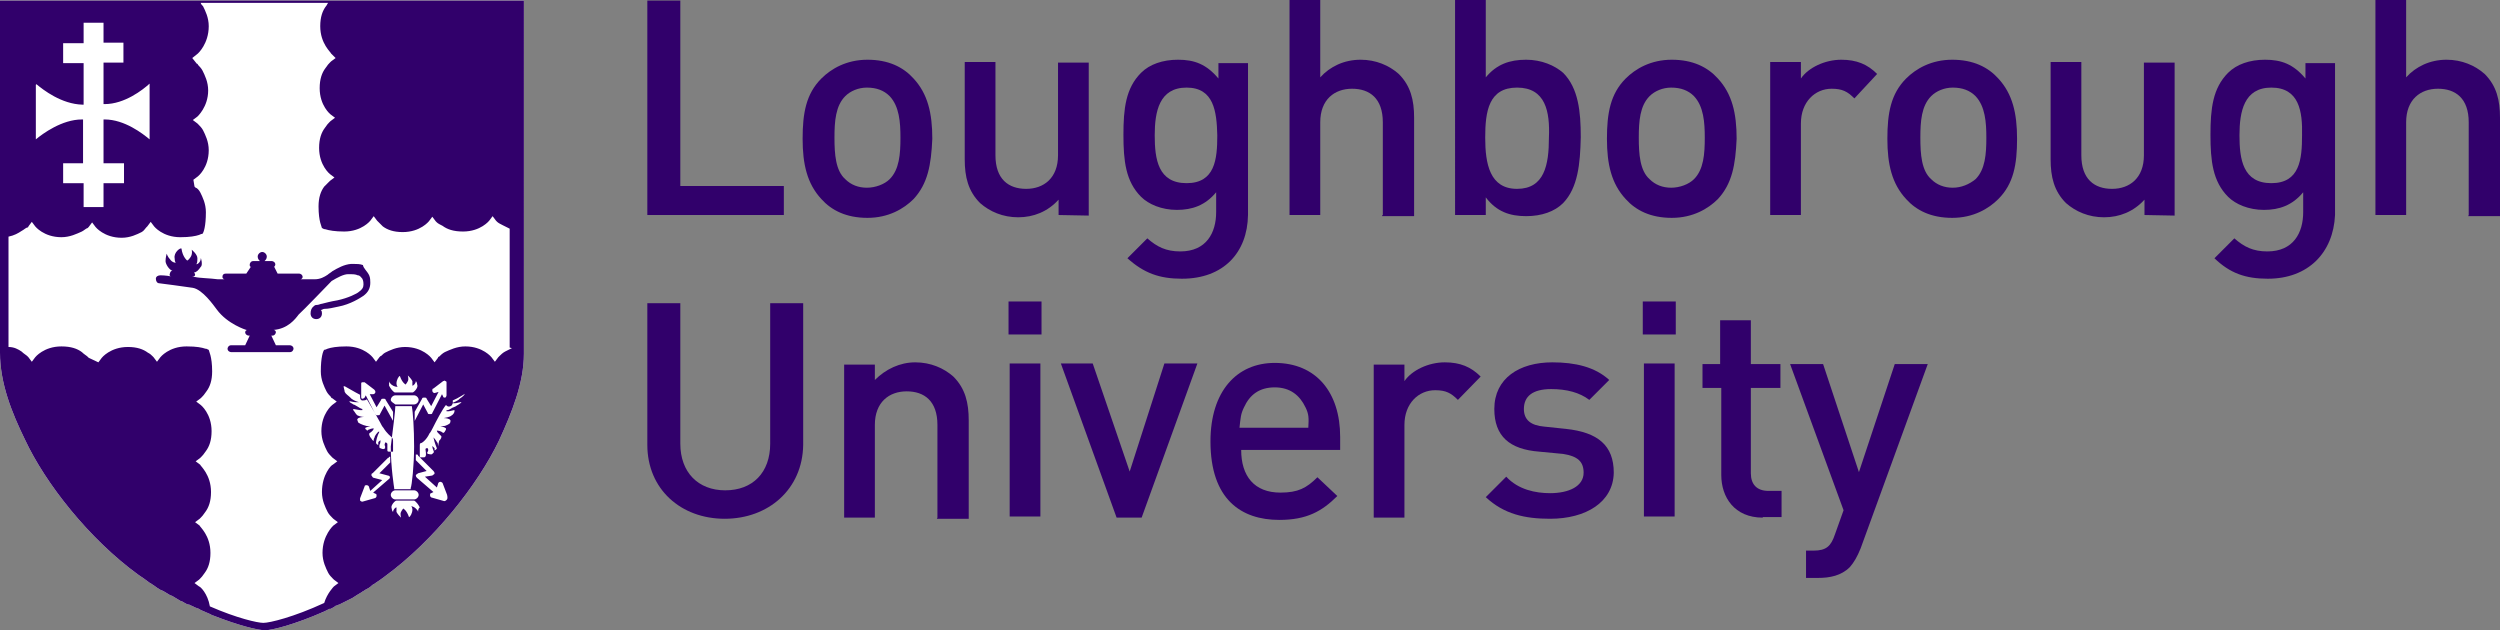 <?xml version="1.0" encoding="UTF-8"?>
<svg id="Layer_2" data-name="Layer 2" xmlns="http://www.w3.org/2000/svg" viewBox="0 0 439.5 110.8">
  <rect x="0" y="0" width="439.5" height="110.8" fill="#808080" stroke="none"/>
  <defs>
    <style>
      .cls-1 {
        fill: #fff;
      }

      .cls-2 {
        fill: #31006b;
      }
    </style>
  </defs>
  <g id="Layer_1-2" data-name="Layer 1">
    <g>
      <g>
        <path class="cls-1" d="M58.9.1H0v61.9c0,5.4,2.1,10.6,4.4,15.3,3.6,7.7,11.3,17.5,20,23.8.6.4,1.2.8,1.7,1.2.2.2.4.2.6.4.4.2.8.6,1.2.8.2.2.4.2.8.4s.6.4,1,.6c.2.2.6.2.8.4.4.2.6.4,1,.6.2.2.6.2.8.4.4.2.6.4,1,.4.2.2.6.2.8.4.4.2.6.2,1,.4.2.2.4.2.8.4s1,.4,1.3.6c4.8,1.9,8.2,2.7,9.4,2.7h0c1.2,0,5.2-1,10.4-3.3l1.2-.6c-.4.2-.2.2-.2.2.4-.2.8-.4,1-.6.2,0,.4-.2.6-.2l1.2-.6,1.2-.6c.2-.2.4-.2.6-.4.4-.2.6-.4,1-.6.2-.2.4-.2.6-.4.4-.2.8-.4,1.2-.8.2-.2.4-.2.6-.4.6-.4,1.2-.8,1.7-1.2,8.6-6.3,16.3-16.1,20-23.8,2.3-5,4.4-10.2,4.4-15.3V.1h-33.2Z"/>
        <path class="cls-2" d="M58.9.1H0v61.9c0,5.4,2.1,10.6,4.4,15.3,3.6,7.7,11.3,17.5,20,23.8.6.4,1.2.8,1.7,1.2.2.2.4.2.6.4.4.2.8.6,1.2.8.2.2.4.2.8.4s.6.4,1,.6c.2.2.6.2.8.4.4.2.6.4,1,.6.2.2.6.2.8.4.4.2.6.4,1,.4.2.2.6.2.8.4.4.2.6.2,1,.4.2.2.4.2.8.4s1,.4,1.3.6c4.8,1.9,8.2,2.7,9.4,2.7h0c1.2,0,5.2-1,10.4-3.3l1.2-.6c-.4.2-.2.2-.2.2.4-.2.8-.4,1-.6.2,0,.4-.2.6-.2l1.2-.6,1.2-.6c.2-.2.4-.2.6-.4.4-.2.6-.4,1-.6.2-.2.4-.2.6-.4.4-.2.8-.4,1.2-.8.2-.2.4-.2.6-.4.6-.4,1.2-.8,1.7-1.2,8.6-6.3,16.3-16.1,20-23.8,2.3-5,4.4-10.2,4.4-15.3V.1h-33.2ZM6.4,14.8c1.2,1,4.4,3.5,8.1,3.6h.2v-7.3h-3.6v-3.5h3.6v-3.6h3.5v3.5h3.5v3.5h-3.5v7.3h.2c3.5,0,6.7-2.5,7.9-3.6v9.8c-1.2-1-4.4-3.5-7.9-3.5h-.2v7.7h3.6v3.5h-3.6v4.2h-3.5v-4.2h-3.6v-3.5h3.5v-7.7h-.2c-3.5,0-6.9,2.5-8.1,3.5v-9.6l.1-.1h0ZM63,74.3s-.2-.4-.2-.6l.2-.2c.4-.2,1-.2,1-.2h0c-.4,0-1.2-.2-1.3-.4-.2-.2-.4-.6-.6-.8v-.2c.2,0,1,.2,1.2.2h.4v-.2h0s-.2,0-.8-.4c-.4-.2-.6-.4-.8-.4-.2-.2-.4-.2-.6-.4,0,0,0-.2-.2-.2.2,0,.8.2,1.2.2h.6s-.8-.2-1.3-.6l-.2-.2c-.4-.4-.8-.6-1-1,0-.2-.2-.8-.2-1h.2c.4.2,1.7,1,2.7,1.5v.4c0,.4.2.6.4.6s.6,0,.8-.2c.6,1,1.7,2.9,2.3,4,.2.4.4.8.6,1,.6,1,1.3,1.5,1.5,1.7,0,0,.2.2.2.6v1.9h-.6c-.2,0-.4,0-.4-.2v-1.2h0l-.2-.2h-.2c0,.2-.2.4,0,.6h0v.4c-.2.2-.4.2-.8,0,0,0-.2,0-.2-.2v-.4c.2-.2.2-.8.2-.8h0s-.4.2-.4.4v.4c-.2,0-.4-.2-.4-.4s.2-1.2.6-1.9h-.2s-.4.4-.6.8c0,.2-.2.4-.2.6v.2s-.2,0-.4-.4c-.4-.4-.4-.8-.4-.8,0-.2.2-.2.4-.4l.2-.2c.2-.2.2-.4.2-.4h0s-.4,0-.8.2c-.2,0-.2.2-.4.2h0s0-.2-.2-.2c0-.2-.2-.2-.2-.4v.2c.2-.2,1-.4,1-.4h-.6c-.9-.2-1.5-.6-1.5-.6M66.2,71.6l.8-1.3c0-.2.2-.2.4-.2s.4,0,.4.2l1.3,2.1v1.6l-1.5-2.7-.8,1.5c0,.2-.2.2-.4.2s-.4,0-.4-.2l-1.7-3.3-.2.4c-.2.2-.4.2-.4.2-.2,0-.2-.2-.2-.4v-2.3h0c0-.2.2-.2.2-.2h.4l1.7,1.3q.2.2.2.4c0,.2-.2.4-.4.4h-.6l1.2,2.3ZM69.9,68s-.2-.2-.2-.6c0-.6.4-1.3.6-1.3.4,1.2,1,1.5,1,1.5h0s.2-.2.4-.6c.2-.4,0-.8,0-1,.2.2.6.6.8,1v.8h0c.2,0,.6-.4.6-.8,0,0,.2.2.2.4s.2.4,0,.8c-.2.4-.6.8-.8.8h-3.1c-.4-.2-.8-.8-1-1.2v-.8c0,.2.2.4.4.6.5.4.9.4,1.1.4h0M76.4,69.1c-.2,0-.4-.2-.4-.4s0-.4.2-.4l1.7-1.3c.2,0,.2-.2.4,0,.2,0,.2.2.2.2h0v2.3c0,.2-.2.4-.2.4-.2,0-.4,0-.4-.2l-.2-.4-1.7,3.3c0,.2-.2.2-.4.2s-.4,0-.4-.2l-.8-1.5-1.5,2.9v-1.6l1.3-2.3c0-.2.2-.2.4-.2s.4,0,.4.2l.8,1.3,1.3-2.5-.7.2ZM69.5,71.4h2.9c.2,1,.4,4,.4,7.1,0,3.3-.4,6.9-.6,7.3v.2h-2.9v-.2s-.6-3.6-.6-7.3c.4-3.2.8-6.3.8-7.1M68.7,70.3c0-.4.4-.8.8-.8h3.3c.4,0,.8.4.8.8s-.4.8-.8.8h-3.3c-.4-.3-.8-.5-.8-.8M69.5,86.2h3.3c.4,0,.8.4.8.8s-.4.8-.8.8h-3.3c-.4,0-.8-.4-.8-.8s.4-.8.8-.8M68.5,84.1l-2.9,2.5.4.2c.2,0,.2.2.2.4s-.2.4-.4.4l-2.1.6h0q-.2,0-.4-.2v-.4l.8-2.1c0-.2.2-.2.4-.2s.4.2.4.4l.2.6,2.1-1.9-1.5-.4c-.2,0-.2-.2-.4-.4,0-.2,0-.4.2-.4l2.7-2.7s.2,0,.2-.2h.2v1h0l-1.9,1.9,1.5.4c.2,0,.4.2.4.4.1-.3-.1-.1-.1.1M73.5,90c0-.2-.2-.4-.4-.6-.4-.4-.8-.4-.8-.4h0s.2.2.2.6c0,.6-.4,1.3-.6,1.3-.4-1.2-1-1.5-1-1.5h0s-.2.2-.4.6c-.2.4,0,.8,0,1-.2-.2-.6-.6-.8-1v-.8h0c-.2,0-.6.4-.6.8,0,0-.2-.2-.2-.4s-.2-.4,0-.8c.2-.4.6-.8.8-.8h3.1c.4.2.8.8,1,1.2-.3.2-.3.6-.3.8M78.5,87.9s-.2.2-.4.2h0l-2.1-.6c-.2,0-.4-.2-.4-.4s0-.4.2-.4l.4-.2-2.9-2.5q-.2-.2-.2-.4c0-.2.2-.2.4-.4l1.5-.4-1.9-1.9h0v-1h.2s.2,0,.2.2l2.7,2.7q.2.2.2.4c0,.2-.2.2-.4.4l-1.3.2,2.1,1.9.2-.6c0-.2.2-.4.4-.4s.4.2.4.2l.8,2.1c.1.5.1.7-.1.9M81.8,69.1c-.2.4-.4.6-1,1l-.2.2c-.6.4-1.3.6-1.3.6h.6c.4,0,.8-.2,1.2-.2,0,0,0,.2-.2.2,0,0-.2.2-.6.4-.2.2-.4.2-.8.4-.6.4-.8.4-.8.4h-.2v.2h.4c.2,0,.8-.2,1-.2v.2c0,.2-.2.6-.6.8-.2.2-1.2.4-1.3.4h0s.6,0,1,.2l.2.2c0,.2,0,.4-.2.6,0,0-.6.4-1,.4h-.6s.8.2,1,.4v.2c0,.2-.2.2-.2.4l-.2.2h0s-.2,0-.4-.2c-.4-.2-.8-.2-.8-.2h0s0,.2.2.4l.2.2c.2.2.4.4.4.4,0,.2,0,.4-.4.8l-.2,1v-.2c0-.2,0-.4-.2-.6-.2-.4-.6-.8-.6-.8h0c.2,1,.6,1.9.6,1.9,0,.2-.4.4-.4.4v-.4c-.2-.2-.4-.4-.4-.4h0s0,.4.2.8c0,.2.2.2,0,.4l-.2.2c-.2.2-.6,0-.8,0q-.2-.2,0-.4h0c.2-.4,0-.4,0-.6h-.2c-.2,0-.2.2-.2.2h0c0,.2.2,1,0,1.2,0,.2-.2.2-.4.2h-.6v-1.9c0-.4,0-.6.2-.6s1-.6,1.5-1.7c.2-.2.4-.6.6-1,.6-1.2,1.7-3.3,2.3-4,.2.2.4.4.8.2.2,0,.4-.4.4-.6v-.4c1-.4,2.3-1.3,2.7-1.5h.2c-.5-.7-.7-.2-.7.2M90,61.2l-1.2.6c-.4.2-.8.6-1,.8l-.2.2h0l-.6.8-.6-.8s-1.5-1.9-4.6-1.9c-1.5,0-2.7.6-3.6,1-.4.2-.8.6-1,.8-.2,0-.2.2-.2.2h0l-.6.8-.6-.8s-1.5-1.9-4.6-1.9c-1.5,0-2.7.6-3.5,1-.4.2-.6.6-.8.6l-.2.2h0l-.6.8-.6-.8s-1.5-1.9-4.6-1.9c-1.7,0-2.7.2-3.3.4q-.4.2-.6.2h0c-.2.2-.6,1.3-.6,3.8,0,1.5.6,2.7,1,3.5.2.4.6.8.8,1,0,.2.2.2.2.2h0l.8.6-.8.6h0s-1.9,1.5-1.9,4.6c0,1.5.6,2.7,1,3.5.2.4.6.8.8,1l.2.2h0l.8.6-.8.6c-.2,0-1.9,1.7-1.9,4.8,0,1.5.6,2.7,1,3.5.2.4.6.8.8,1l.2.2h0l.8.6-.8.6s-1.9,1.7-1.9,4.8c0,1.5.6,2.7,1,3.5.2.4.6.8.8,1l.2.2h0l.8.6-.8.6s-1.2,1.2-1.7,2.9c-5.4,2.5-9.6,3.5-10.7,3.5h0c-1,0-4.6-.8-9.4-2.9-.4-2.3-1.7-3.5-1.9-3.5h0l-.8-.6.8-.6h0l.2-.2c.2-.2.4-.4.8-1,.6-.8,1-1.9,1-3.5,0-3.1-1.9-4.6-1.9-4.8l-.8-.6.8-.6h0l.2-.2c.2-.2.4-.4.8-1,.6-.8,1-1.9,1-3.5,0-3.1-1.9-4.6-1.9-4.8h0l-.8-.6.8-.6h0l.2-.2c.2-.2.4-.4.8-1,.6-.8,1-1.9,1-3.5,0-3.1-1.9-4.6-1.9-4.6l-.8-.6.8-.6h0l.2-.2c.2-.2.4-.4.8-1,.6-.8,1-1.9,1-3.5,0-2.7-.6-3.6-.6-3.8h0c-.2,0-.2-.2-.6-.2-.6-.2-1.5-.4-3.3-.4-3.1,0-4.6,1.9-4.6,1.9l-.6.8-.6-.8h0l-.2-.2c-.2-.2-.4-.4-.8-.6-.8-.6-1.9-1-3.5-1-3.1,0-4.6,1.9-4.6,1.9l-.6.8-1.7-.8h0l-.2-.2c-.2-.2-.6-.4-1-.8-.8-.6-1.9-1-3.6-1-3.1,0-4.6,1.9-4.6,1.9l-.6.8-.6-.8h0l-.2-.2c-.2-.2-.6-.4-1-.8-.6-.4-1.3-.8-2.3-.8v-19.4c1-.2,1.7-.6,2.3-1,.4-.2.8-.6,1-.6s.2-.2.2-.2h0l.6-.8.6.8s1.5,1.9,4.6,1.9c1.5,0,2.7-.6,3.6-1,.4-.2.8-.6,1-.6l.2-.2h0l.6-.8.6.8s1.5,1.9,4.6,1.9c1.5,0,2.7-.6,3.5-1,.4-.2.6-.6.8-.8l.2-.2h0l.6-.8.6.8s1.5,1.9,4.6,1.9c1.7,0,2.7-.2,3.3-.4q.4-.2.6-.2h0c.2-.2.6-1.3.6-3.8,0-1.5-.6-2.7-1-3.5-.2-.4-.6-.8-.8-.8l-.2-.2h0l-.2-1.2.8-.6s1.9-1.5,1.9-4.6c0-1.5-.6-2.7-1-3.5-.2-.4-.6-.8-.8-1l-.2-.2h0l-.8-.6.8-.6h0s1.9-1.7,1.9-4.6c0-1.5-.6-2.7-1-3.5-.2-.4-.6-.8-.8-1,0-.2-.2-.2-.2-.2h0l-.8-1,1-.8s1.9-1.7,1.9-4.8c0-1.5-.6-2.7-1-3.5-.2-.2-.4-.4-.4-.6h22.4c-.2.2-.2.4-.4.6-.6.8-1,1.9-1,3.5,0,3.1,1.9,4.6,1.9,4.8l.8.8-.8.6h0l-.2.2c-.2.2-.4.4-.8,1-.6.8-1,1.9-1,3.5,0,3.1,1.9,4.6,1.9,4.6l.8.6-.8.6h0l-.2.2c-.2.2-.4.4-.8,1-.6.8-1,1.9-1,3.5,0,3.1,1.9,4.6,1.9,4.6h0l.8.6-.8.6h0l-.2.2c-.2.2-.4.4-.8.8-.6.8-1,1.9-1,3.5,0,2.7.6,3.6.6,3.8h0c.2,0,.2.2.6.2.6.2,1.7.4,3.3.4,3.1,0,4.6-1.9,4.6-1.9l.6-.8.6.8h0l.2.2c.2.2.4.4.8.8.8.6,1.9,1,3.5,1,3.1,0,4.6-1.9,4.6-1.9l.6-.8.6.8h0l.2.2c.2.2.6.4,1,.6.8.6,1.9,1,3.6,1,3.1,0,4.6-1.9,4.6-1.9l.6-.8.6.8h0l.2.2c.2.2.6.4,1,.6s.8.4,1.2.6v20.9l.4.1h0ZM64.9,48.4c.2.4.2,1,.2,1.3,0,1-.4,1.7-1.2,2.3-.6.4-2.3,1.5-4.4,1.9-1,.2-1.7.4-2.5.4-.2,0-.4.2-.6.2.2.2.2.4.2.6,0,.6-.4,1-1,1s-1-.4-1-1h0c0-.6.2-1,.6-1.3.2-.2.4-.2.6-.2s.6-.2.8-.2c.8-.2,1.5-.4,2.7-.6,1.9-.4,3.5-1.2,3.8-1.5.6-.4.8-.8.8-1.3,0-.2,0-.6-.2-1-.2-.2-.4-.6-.8-.6-.4-.2-1-.2-1.3-.2h-.4c-.8,0-1.9.6-2.9,1.2,0,0-5.2,5.4-5.8,5.9-.6.8-1.9,2.5-4.4,2.7.2,0,.4.2.4.4s-.2.6-.6.6h-.2l.8,1.7h2.5c.2,0,.6.2.6.6,0,.2-.2.6-.6.6h-10.4c-.2,0-.6-.2-.6-.6,0-.2.2-.6.6-.6h2.5l.8-1.7h-.2c-.2,0-.6-.2-.6-.6,0-.2.2-.4.4-.4h-.2s-3.3-1-5.2-3.6c-.6-.8-2.5-3.5-4.2-3.8-1.2-.2-5.9-.8-5.9-.8-.4,0-.6-.4-.6-.8s.4-.6.8-.6c0,0,1,0,1.9.2-.2,0-.4-.2-.2-.6,0-.2.2-.4.4-.4h0c-.6-.2-1.2-1.2-1.2-1.7,0-.6.2-1.3.2-1.3,0,0,.2.6.6,1,.4.6,1,.6,1,.6,0,0-.2-.2-.2-.8-.2-1,1-1.9,1.2-1.7.2,1.5,1,2.1,1,2.1,0,0,.2,0,.6-.6s.2-1.3.2-1.3c0,0,1,.8,1,1.5q0,1-.2,1c0,.2.8-.2.8-1,0-.2.4,1.2,0,1.5-.4.6-.8,1-1.2,1h0q.2.2.2.4c0,.2-.2.4-.6.4h.6c.8.2,2.5.2,4,.4h1.2c-.2,0-.4-.2-.4-.4,0-.4.2-.6.6-.6h3.6l.8-1.2c-.2,0-.2-.2-.2-.4s.2-.6.6-.6h1.2c-.2-.2-.4-.4-.4-.8s.4-.8.8-.8.8.4.8.8-.2.6-.4.8h1.3c.2,0,.6.2.6.6,0,.2-.2.4-.2.4l.6,1.2h3.8c.2,0,.6.2.6.6,0,.2-.2.4-.4.4h2.5c1,0,1.7-.4,2.3-.8.2-.2.6-.4.8-.6,1-.6,2.1-1.2,3.3-1.3h.4c.6,0,1.2,0,1.7.2.1.6.7,1,1.1,1.8"/>
      </g>
      <g>
        <polygon class="cls-2" points="113.8 .1 113.8 37.8 137.8 37.8 137.8 32.7 119.6 32.7 119.6 .1 113.8 .1"/>
        <g>
          <path class="cls-2" d="M160.6,35c-1.7,1.7-4.4,3.3-8.1,3.3s-6.3-1.3-8.1-3.3c-2.5-2.7-3.3-6.1-3.3-10.6s.6-7.9,3.3-10.6c1.7-1.7,4.4-3.3,8.1-3.3s6.3,1.3,8.1,3.3c2.5,2.7,3.3,6.1,3.3,10.6-.2,4.6-.8,7.9-3.3,10.6M156.4,16.9c-1-1-2.3-1.5-4-1.5-1.5,0-2.9.6-3.8,1.5-1.7,1.7-1.9,4.4-1.9,7.3s.2,5.8,1.9,7.3c1,1,2.3,1.5,3.8,1.5s3.1-.6,4-1.5c1.7-1.7,1.9-4.4,1.9-7.3,0-2.7-.2-5.5-1.9-7.3"/>
          <path class="cls-2" d="M186.1,37.8v-2.7c-1.9,2.1-4.4,3.1-7.1,3.1s-5-1-6.7-2.5c-2.1-2.1-2.7-4.6-2.7-7.7V10.9h5.4v16.4c0,4.2,2.3,5.9,5.4,5.9s5.6-1.9,5.6-5.9V11h5.4v26.9l-5.3-.1h0Z"/>
          <path class="cls-2" d="M207.8,49c-4,0-6.7-1-9.6-3.6l3.5-3.5c1.7,1.5,3.3,2.3,5.8,2.3,4.6,0,6.3-3.3,6.3-6.9v-3.5c-1.9,2.3-4.2,3.1-6.9,3.1s-5-1-6.3-2.3c-2.7-2.7-3.1-6.3-3.1-10.9s.4-8.2,3.1-10.9c1.5-1.5,3.8-2.3,6.5-2.3,2.9,0,5,.8,7.1,3.3v-2.7h5.2v26.7c-.1,6.6-4.3,11.2-11.6,11.2M208.6,15.4c-4.8,0-5.6,4.2-5.6,8.4s.6,8.4,5.6,8.4,5.4-4.2,5.4-8.4c-.1-4.2-.6-8.4-5.4-8.4"/>
          <path class="cls-2" d="M243.1,37.8v-16.3c0-4.2-2.3-5.9-5.4-5.9s-5.6,1.9-5.6,5.9v16.3h-5.4V0h5.4v13.6c1.7-1.9,4.2-3.1,7.1-3.1,2.7,0,5,1,6.7,2.5,2.1,2.1,2.7,4.6,2.7,7.7v17.3h-5.6v-.2h.1Z"/>
          <path class="cls-2" d="M274.8,35.7c-1.5,1.5-3.8,2.3-6.5,2.3-2.9,0-5.2-.8-7.1-3.3v3.1h-5.4V0h5.4v13.6c1.9-2.3,4.2-3.1,7.1-3.1,2.7,0,5,1,6.5,2.3,2.7,2.7,3.1,6.9,3.1,11.3-.1,4.7-.5,8.9-3.1,11.6M266.7,15.4c-5,0-5.6,4.2-5.6,8.8s.8,9,5.6,9,5.6-4.2,5.6-9c.2-4.6-.6-8.8-5.6-8.8"/>
          <path class="cls-2" d="M302,35c-1.7,1.7-4.4,3.3-8.1,3.3s-6.3-1.3-8.1-3.3c-2.5-2.7-3.3-6.1-3.3-10.6s.6-7.9,3.3-10.6c1.7-1.7,4.4-3.3,8.1-3.3s6.3,1.3,8.1,3.3c2.5,2.7,3.3,6.1,3.3,10.6-.2,4.6-.8,7.9-3.3,10.6M297.8,16.9c-1-1-2.3-1.5-4-1.5-1.5,0-2.9.6-3.8,1.5-1.7,1.7-1.9,4.4-1.9,7.3s.2,5.8,1.9,7.3c1,1,2.3,1.5,3.8,1.5s3.1-.6,4-1.5c1.7-1.7,1.9-4.4,1.9-7.3,0-2.7-.2-5.5-1.9-7.3"/>
          <path class="cls-2" d="M326,17.3c-1.2-1.2-2.1-1.7-4-1.7-2.9,0-5.4,2.3-5.4,6.1v16.1h-5.4V10.9h5.4v2.9c1.3-1.9,4.2-3.3,7.1-3.3,2.7,0,4.6.8,6.3,2.5l-4,4.3Z"/>
          <path class="cls-2" d="M351.3,35c-1.7,1.7-4.4,3.3-8.1,3.3s-6.3-1.3-8.1-3.3c-2.5-2.7-3.3-6.1-3.3-10.6s.6-7.9,3.3-10.6c1.7-1.7,4.4-3.3,8.1-3.3s6.3,1.3,8.1,3.3c2.5,2.7,3.3,6.1,3.3,10.6s-.6,7.9-3.3,10.6M347.3,16.9c-1-1-2.3-1.5-4-1.5-1.5,0-2.9.6-3.8,1.5-1.7,1.7-1.9,4.4-1.9,7.3s.2,5.8,1.9,7.3c1,1,2.3,1.5,3.8,1.5s2.9-.6,4-1.5c1.7-1.7,1.9-4.4,1.9-7.3,0-2.7-.2-5.5-1.9-7.3"/>
          <path class="cls-2" d="M377,37.8v-2.7c-1.9,2.1-4.4,3.1-7.1,3.1s-5-1-6.7-2.5c-2.1-2.1-2.7-4.6-2.7-7.7V10.9h5.4v16.4c0,4.2,2.3,5.9,5.4,5.9s5.6-1.9,5.6-5.9V11h5.4v26.9l-5.3-.1h0Z"/>
          <path class="cls-2" d="M398.7,49c-4,0-6.7-1-9.4-3.6l3.5-3.5c1.7,1.5,3.3,2.3,5.8,2.3,4.6,0,6.3-3.3,6.3-6.9v-3.5c-1.9,2.3-4.2,3.1-6.9,3.1s-5-1-6.3-2.3c-2.7-2.7-3.1-6.3-3.1-10.9s.4-8.2,3.1-10.9c1.5-1.5,3.8-2.3,6.5-2.3,2.9,0,5,.8,7.1,3.3v-2.7h5.2v26.7c-.3,6.6-4.7,11.2-11.8,11.2M399.3,15.4c-4.8,0-5.6,4.2-5.6,8.4s.6,8.4,5.6,8.4,5.4-4.2,5.4-8.4c.1-4.2-.5-8.4-5.4-8.4"/>
          <path class="cls-2" d="M434,37.8v-16.3c0-4.2-2.3-5.9-5.4-5.9s-5.6,1.9-5.6,5.9v16.3h-5.4V0h5.4v13.6c1.7-1.9,4.2-3.1,7.1-3.1,2.7,0,5,1,6.7,2.5,2.1,2.1,2.7,4.6,2.7,7.7v17.3h-5.6l.1-.2h0Z"/>
          <path class="cls-2" d="M127.4,91.2c-7.7,0-13.6-5.2-13.6-13v-24.9h5.8v24.7c0,5,3.1,8.2,7.9,8.2s7.9-3.1,7.9-8.2v-24.7h5.8v24.9c-.1,7.8-6.1,13-13.8,13"/>
          <path class="cls-2" d="M164.8,91v-16.3c0-4.2-2.3-5.9-5.4-5.9s-5.6,1.9-5.6,5.9v16.3h-5.4v-26.9h5.4v2.7c1.9-1.9,4.4-3.1,7.1-3.1s5,1,6.7,2.5c2.1,2.1,2.7,4.6,2.7,7.7v17.3h-5.6l.1-.2h0Z"/>
        </g>
        <path class="cls-2" d="M177.3,53h5.8v5.8h-5.8v-5.8ZM177.5,63.9h5.4v26.9h-5.4v-26.9Z"/>
        <polygon class="cls-2" points="200.7 91 196.3 91 186.5 63.9 192.1 63.9 198.6 82.9 204.7 63.9 210.5 63.9 200.7 91"/>
        <g>
          <path class="cls-2" d="M218.2,79.1c0,4.6,2.3,7.5,6.9,7.5,3.1,0,4.6-.8,6.5-2.7l3.5,3.3c-2.7,2.7-5.4,4.2-10.2,4.2-6.7,0-12.1-3.6-12.1-13.8,0-8.8,4.6-13.8,11.3-13.8,7.3,0,11.5,5.2,11.5,13v2.3h-17.4ZM229.5,71.6c-1-2.1-2.7-3.5-5.4-3.5s-4.4,1.3-5.4,3.5c-.6,1.2-.6,1.9-.8,3.6h12.1c.1-1.7.1-2.4-.5-3.6"/>
          <path class="cls-2" d="M256.3,70.3c-1.2-1.2-2.1-1.7-4-1.7-2.9,0-5.4,2.3-5.4,6.1v16.3h-5.4v-26.9h5.4v2.9c1.3-1.9,4.2-3.3,7.1-3.3,2.7,0,4.6.8,6.3,2.5l-4,4.1Z"/>
          <path class="cls-2" d="M272.5,91.2c-4.4,0-8.1-.8-11.3-3.8l3.6-3.6c2.1,2.3,5.2,2.9,7.7,2.9,3.3,0,5.9-1.2,5.9-3.6,0-1.9-1-2.9-3.6-3.3l-4.2-.4c-5.2-.4-7.9-2.7-7.9-7.5,0-5.4,4.4-8.2,10.2-8.2,4,0,7.5.8,10,3.1l-3.5,3.5c-1.7-1.3-4-1.9-6.7-1.9-3.3,0-4.8,1.3-4.8,3.5,0,1.9,1.2,2.9,3.6,3.1l3.8.4c5.6.6,8.4,2.9,8.4,7.7-.1,5.2-4.9,8.1-11.2,8.1"/>
        </g>
        <path class="cls-2" d="M288.8,53h5.8v5.8h-5.8v-5.8ZM289,63.9h5.4v26.9h-5.4v-26.9Z"/>
        <g>
          <path class="cls-2" d="M309.9,91c-5,0-7.3-3.6-7.3-7.5v-15.3h-3.3v-4.2h3.1v-7.7h5.4v7.7h5.2v4.2h-5.2v15c0,1.9,1,3.1,3.1,3.1h2.3v4.6h-3.3v.1h0Z"/>
          <path class="cls-2" d="M327.1,96.4c-.6,1.5-1.2,2.5-1.9,3.3-1.5,1.5-3.5,1.9-5.6,1.9h-2.1v-4.8h1.3c2.3,0,3.1-.8,3.8-2.9l1.5-4.2-9.4-25.7h5.8l6.3,19,6.3-19h5.8l-11.8,32.4Z"/>
        </g>
      </g>
    </g>
  </g>
</svg>